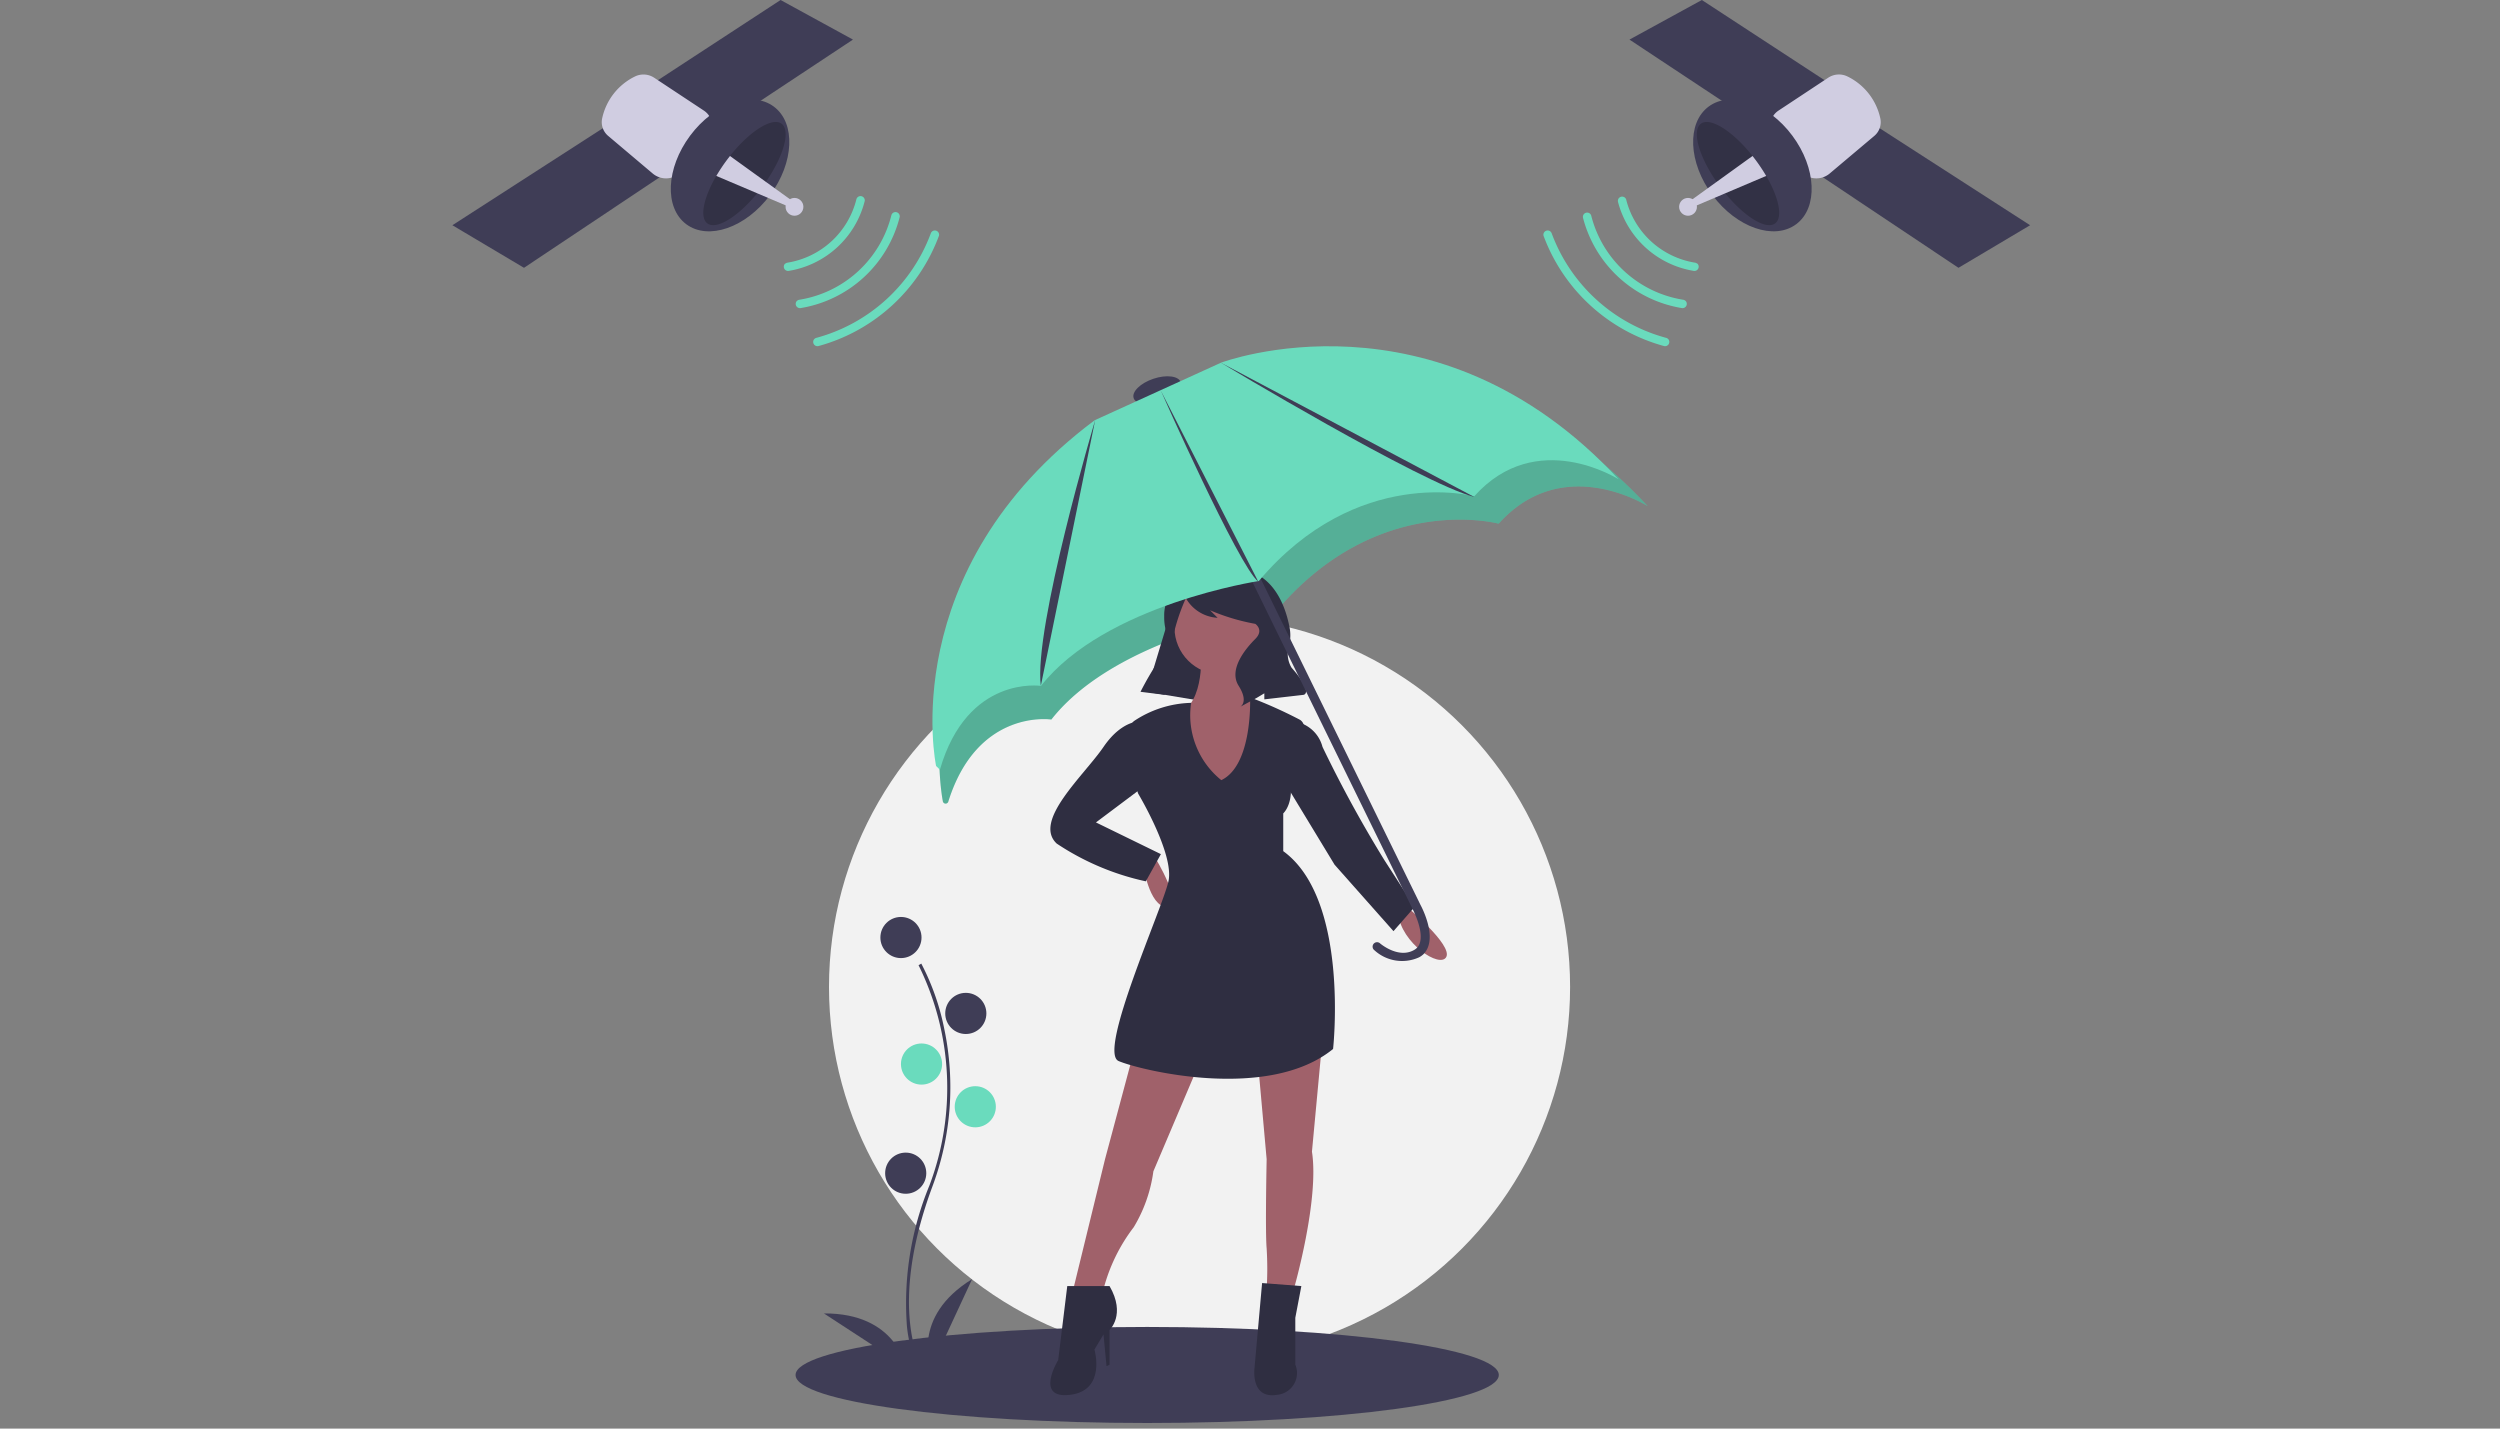 <svg xmlns="http://www.w3.org/2000/svg" width="105" height="60" viewBox="0 0 105 60">
  <rect x="0" y="0" width="105" height="60" fill="#808080" stroke="none"/>
  <g id="Group_789" data-name="Group 789" transform="translate(2153 2648)">
    <rect id="Rectangle_852" data-name="Rectangle 852" width="105" height="60" transform="translate(-2153 -2648)" fill="none"/>
    <g id="privacy" transform="translate(-2134 -2648)">
      <circle id="Ellipse_132" data-name="Ellipse 132" cx="15.563" cy="15.563" r="15.563" transform="translate(15.818 25.889)" fill="#f2f2f2"/>
      <ellipse id="Ellipse_133" data-name="Ellipse 133" cx="14.768" cy="2.017" rx="14.768" ry="2.017" transform="translate(14.414 55.732)" fill="#3f3d56"/>
      <ellipse id="Ellipse_134" data-name="Ellipse 134" cx="1.045" cy="0.507" rx="1.045" ry="0.507" transform="translate(28.452 16.241) rotate(-18.58)" fill="#3f3d56"/>
      <path id="Path_957" data-name="Path 957" d="M430.64,253.03l5.484-2.5s9.291-3.512,17.238,5.06c0,0-3.562-2.286-6.262.734,0,0-5.08-1.374-9.344,3.676,0,0-6.668,1.01-9.445,4.549,0,0-3.1-.476-4.328,3.449a.118.118,0,0,1-.195.048h0a.117.117,0,0,1-.033-.062C423.64,267.378,422.278,259.286,430.64,253.03Z" transform="translate(-403.155 -234.328)" fill="#6adbbd"/>
      <path id="Path_958" data-name="Path 958" d="M430.64,253.03l5.484-2.5s9.291-3.512,17.238,5.06c0,0-3.562-2.286-6.262.734,0,0-5.08-1.374-9.344,3.676,0,0-6.668,1.01-9.445,4.549,0,0-3.1-.476-4.328,3.449a.118.118,0,0,1-.195.048h0a.117.117,0,0,1-.033-.062C423.64,267.378,422.278,259.286,430.64,253.03Z" transform="translate(-403.155 -234.328)" opacity="0.2"/>
      <path id="Path_959" data-name="Path 959" d="M405.524,352.539l2.284.381.761-3.616-1.839-.761Z" transform="translate(-376.368 -323.484)" fill="#2f2e41"/>
      <circle id="Ellipse_135" data-name="Ellipse 135" cx="1.966" cy="1.966" r="1.966" transform="translate(30.329 24.393)" fill="#a0616a"/>
      <path id="Path_960" data-name="Path 960" d="M554.613,416.421s.19,2.41-1.269,2.6,1.269,4.5,1.966,4.44,1.966-4.694,1.966-4.694-1.649-1.142-1.078-2.157Z" transform="translate(-523.174 -388.952)" fill="#a0616a"/>
      <path id="Path_961" data-name="Path 961" d="M542.483,535.338s.254,1.839,1.015,1.839-.507-2.093-.507-2.093Z" transform="translate(-513.486 -499.084)" fill="#a0616a"/>
      <path id="Path_962" data-name="Path 962" d="M691.965,564.2s1.9,1.586,1.649,2.093-1.9-.571-2.03-1.839Z" transform="translate(-651.868 -526.105)" fill="#a0616a"/>
      <path id="Path_963" data-name="Path 963" d="M504.436,648.9l-1.205,4.5-1.332,5.455h1.269a7.3,7.3,0,0,1,1.269-2.6,6.13,6.13,0,0,0,.825-2.347l1.966-4.63Z" transform="translate(-475.82 -604.713)" fill="#a0616a"/>
      <path id="Path_964" data-name="Path 964" d="M609.535,641.78l.381,4.25s-.063,3.045,0,3.742a13.979,13.979,0,0,1,0,1.713h1.142s1.078-3.742.761-5.772l.444-4.757Z" transform="translate(-575.717 -597.343)" fill="#a0616a"/>
      <path id="Path_965" data-name="Path 965" d="M530.394,445.224a3.5,3.5,0,0,1-1.267-3.246,4.511,4.511,0,0,0-2.412.772c-.7.7.19,3.045.19,3.045s1.522,2.537,1.269,3.679-2.981,7.168-2.093,7.548,6.28,1.713,9.007-.507c0,0,.7-6.28-2.093-8.309v-1.586s.507-.444.254-1.586c0,0,1.078-1.966.444-2.347a18.867,18.867,0,0,0-2.091-.938S531.726,444.589,530.394,445.224Z" transform="translate(-498.099 -412.458)" fill="#2f2e41"/>
      <path id="Path_966" data-name="Path 966" d="M492.374,455.632s-.825-.127-1.649,1.078-2.981,3.108-1.966,4.06a10.905,10.905,0,0,0,3.742,1.586l.634-1.142-2.728-1.332,2.284-1.713Z" transform="translate(-463.377 -425.34)" fill="#2f2e41"/>
      <path id="Path_967" data-name="Path 967" d="M622.457,455.682a1.444,1.444,0,0,1,1.269,1.078,52.194,52.194,0,0,0,2.6,4.757l1.269,1.966-.888,1.015-2.474-2.791-2.347-3.869Z" transform="translate(-587.181 -425.39)" fill="#2f2e41"/>
      <path id="Path_968" data-name="Path 968" d="M490.955,785.646h-1.776l-.381,3.108s-1.015,1.649.507,1.459,1.015-1.9,1.015-1.9l.381-.634.127,1.332.127-.063v-1.459S491.653,786.851,490.955,785.646Z" transform="translate(-463.354 -731.631)" fill="#2f2e41"/>
      <path id="Path_969" data-name="Path 969" d="M609.583,784.008l-1.649-.127-.317,3.552s-.19,1.332.951,1.142a.918.918,0,0,0,.761-1.269V785.34Z" transform="translate(-573.926 -729.993)" fill="#2f2e41"/>
      <path id="Path_970" data-name="Path 970" d="M543.126,366.911a1.6,1.6,0,0,0-.971,1.525,2.162,2.162,0,0,0,.064.578,1.693,1.693,0,0,1-.318,1.315,13.007,13.007,0,0,0-.739,1.271l0,.006,1.015.127.216-1.682a8.377,8.377,0,0,1,.665-2.362l.007-.016a1.634,1.634,0,0,0,1.332.825l-.317-.317a8.747,8.747,0,0,0,1.9.571s.381.254,0,.634-1.142,1.269-.7,1.966.063.888.063.888l.7-.381.317-.19v.254l1.649-.19s.444-.063-.507-1.142a1.13,1.13,0,0,1-.141-.78,1.822,1.822,0,0,0,.069-.852C547.218,367.769,546.381,365.405,543.126,366.911Z" transform="translate(-512.258 -342.55)" fill="#2f2e41"/>
      <path id="Path_971" data-name="Path 971" d="M607.792,374.843c.628-.638-.068-1.96-.122-2.061L600.5,358.145a.187.187,0,1,0-.335.164l7.172,14.645,0,0c.007.013.7,1.328.083,1.7-.664.406-1.438-.252-1.446-.258a.187.187,0,1,0-.244.282,1.722,1.722,0,0,0,1.884.294A.905.905,0,0,0,607.792,374.843Z" transform="translate(-567.005 -334.768)" fill="#3f3d56"/>
      <path id="Path_972" data-name="Path 972" d="M426.367,239.736l5.311-2.42s9-3.4,16.7,4.9c0,0-3.45-2.214-6.065.711,0,0-4.92-1.331-9.049,3.56,0,0-6.458.978-9.148,4.405,0,0-3.092-.476-4.246,3.52l-.16-.157S417.948,246.036,426.367,239.736Z" transform="translate(-399.394 -222.084)" fill="#6adbbd"/>
      <path id="Path_973" data-name="Path 973" d="M484.868,279.671s-2.6,8.753-2.284,11.164" transform="translate(-457.869 -262.034)" fill="#3f3d56"/>
      <path id="Path_974" data-name="Path 974" d="M552.922,262.3s3.277,7.4,4.1,8.036" transform="translate(-523.174 -245.907)" fill="#3f3d56"/>
      <path id="Path_975" data-name="Path 975" d="M587.919,246.145s8.436,5.074,10.656,5.645" transform="translate(-555.656 -230.918)" fill="#3f3d56"/>
      <path id="Path_976" data-name="Path 976" d="M404.54,614.206a4.73,4.73,0,0,1-.5-1.871,12.975,12.975,0,0,1,.959-5.759,11.614,11.614,0,0,0-.46-9.244l.115-.067a10.2,10.2,0,0,1,.962,2.727,11.9,11.9,0,0,1-.493,6.63c-1.89,5.085-.485,7.491-.471,7.515Z" transform="translate(-384.96 -556.794)" fill="#3f3d56"/>
      <circle id="Ellipse_136" data-name="Ellipse 136" cx="0.864" cy="0.864" r="0.864" transform="translate(17.976 38.512)" fill="#3f3d56"/>
      <circle id="Ellipse_137" data-name="Ellipse 137" cx="0.864" cy="0.864" r="0.864" transform="translate(20.7 41.7)" fill="#3f3d56"/>
      <circle id="Ellipse_138" data-name="Ellipse 138" cx="0.864" cy="0.864" r="0.864" transform="translate(18.84 43.826)" fill="#6adbbd"/>
      <circle id="Ellipse_139" data-name="Ellipse 139" cx="0.864" cy="0.864" r="0.864" transform="translate(21.098 45.62)" fill="#6adbbd"/>
      <circle id="Ellipse_140" data-name="Ellipse 140" cx="0.864" cy="0.864" r="0.864" transform="translate(18.176 48.41)" fill="#3f3d56"/>
      <path id="Path_977" data-name="Path 977" d="M416.979,785.318s-.864-2.126,1.727-3.72Z" transform="translate(-396.877 -727.875)" fill="#3f3d56"/>
      <path id="Path_978" data-name="Path 978" d="M359.649,803.871s-.393-2.261-3.435-2.241Z" transform="translate(-340.609 -746.466)" fill="#3f3d56"/>
      <path id="Path_979" data-name="Path 979" d="M118.6,0l3.04,1.663-5.89,3.9-2.817-1.859Z" transform="translate(-104.816)" fill="#3f3d56"/>
      <path id="Path_980" data-name="Path 980" d="M6.477,73.493,0,77.669l3.008,1.788,6.475-4.322Z" transform="translate(0 -68.209)" fill="#3f3d56"/>
      <path id="Path_981" data-name="Path 981" d="M227.822,77.953a2.553,2.553,0,0,0-1.374,1.74.754.754,0,0,0,.247.755l1.872,1.581a.868.868,0,0,0,.981.095c.761-.422,1.984-1.308,1.438-2.431a.776.776,0,0,0-.27-.307l-2.087-1.38A.815.815,0,0,0,227.822,77.953Z" transform="translate(-220.153 -74.741)" fill="#d0cde1"/>
      <ellipse id="Ellipse_141" data-name="Ellipse 141" cx="3.08" cy="2.092" rx="3.08" ry="2.092" transform="matrix(0.597, -0.802, 0.802, 0.597, 8.146, 8.169)" fill="#3f3d56"/>
      <path id="Path_982" data-name="Path 982" d="M285.922,109.857c.38.283,1.283-.275,2.094-1.264q.108-.131.213-.272.077-.1.149-.207c.753-1.087,1.05-2.154.661-2.444s-1.339.31-2.17,1.357q-.07.088-.138.179a7.112,7.112,0,0,0-.435.657C285.762,108.782,285.588,109.608,285.922,109.857Z" transform="translate(-275.213 -100.474)" opacity="0.2"/>
      <path id="Path_983" data-name="Path 983" d="M293.339,126.326l1.72.73,1.23.522.182-.246-1.05-.757-1.508-1.087q-.07.088-.138.179A7.112,7.112,0,0,0,293.339,126.326Z" transform="translate(-282.254 -118.937)" fill="#d0cde1"/>
      <circle id="Ellipse_142" data-name="Ellipse 142" cx="0.374" cy="0.374" r="0.374" transform="translate(13.994 8.313)" fill="#d0cde1"/>
      <path id="Path_984" data-name="Path 984" d="M339.782,162.143a.178.178,0,0,1,.085-.043,4.759,4.759,0,0,0,3.873-3.544.179.179,0,1,1,.343.1,5.152,5.152,0,0,1-4.143,3.791.179.179,0,0,1-.157-.308Z" transform="translate(-325.304 -149.509)" fill="#6adbbd"/>
      <path id="Path_985" data-name="Path 985" d="M332.89,151.912a.178.178,0,0,1,.085-.043,3.569,3.569,0,0,0,2.9-2.657.179.179,0,1,1,.343.1,3.947,3.947,0,0,1-3.174,2.9.179.179,0,0,1-.157-.308Z" transform="translate(-318.908 -140.836)" fill="#6adbbd"/>
      <path id="Path_986" data-name="Path 986" d="M349.964,173.416a.178.178,0,0,1,.085-.043,7.106,7.106,0,0,0,4.8-4.39.179.179,0,0,1,.343.1,7.507,7.507,0,0,1-5.068,4.638.179.179,0,0,1-.157-.308Z" transform="translate(-334.754 -159.185)" fill="#6adbbd"/>
      <path id="Path_987" data-name="Path 987" d="M690.67,0l-3.04,1.663,5.89,3.9,2.817-1.859Z" transform="translate(-638.192)" fill="#3f3d56"/>
      <path id="Path_988" data-name="Path 988" d="M792.784,73.493l6.477,4.176-3.008,1.788-6.475-4.322Z" transform="translate(-732.997 -68.209)" fill="#3f3d56"/>
      <path id="Path_989" data-name="Path 989" d="M911.549,77.953a2.553,2.553,0,0,1,1.374,1.74.754.754,0,0,1-.247.755L910.8,82.029a.868.868,0,0,1-.981.095c-.761-.422-1.984-1.308-1.438-2.431a.776.776,0,0,1,.27-.307l2.087-1.38A.815.815,0,0,1,911.549,77.953Z" transform="translate(-852.954 -74.741)" fill="#d0cde1"/>
      <ellipse id="Ellipse_143" data-name="Ellipse 143" cx="2.092" cy="3.08" rx="2.092" ry="3.08" transform="matrix(0.802, -0.597, 0.597, 0.802, 51.084, 5.726)" fill="#3f3d56"/>
      <path id="Path_990" data-name="Path 990" d="M869.422,109.857c-.38.283-1.283-.275-2.094-1.264q-.108-.131-.213-.272-.077-.1-.149-.207c-.753-1.087-1.05-2.154-.661-2.444s1.339.31,2.17,1.357q.07.088.138.179a7.112,7.112,0,0,1,.435.657C869.583,108.782,869.757,109.608,869.422,109.857Z" transform="translate(-813.867 -100.474)" opacity="0.2"/>
      <path id="Path_991" data-name="Path 991" d="M866.231,126.326l-1.72.73-1.23.522-.182-.246,1.05-.757,1.508-1.087q.07.088.138.179a7.125,7.125,0,0,1,.435.657Z" transform="translate(-811.051 -118.937)" fill="#d0cde1"/>
      <circle id="Ellipse_144" data-name="Ellipse 144" cx="0.374" cy="0.374" r="0.374" transform="translate(51.523 8.313)" fill="#d0cde1"/>
      <path id="Path_992" data-name="Path 992" d="M803.855,162.143a.178.178,0,0,0-.085-.043,4.759,4.759,0,0,1-3.873-3.544.179.179,0,0,0-.343.1,5.152,5.152,0,0,0,4.143,3.791.179.179,0,0,0,.157-.308Z" transform="translate(-752.068 -149.509)" fill="#6adbbd"/>
      <path id="Path_993" data-name="Path 993" d="M823.255,151.912a.178.178,0,0,0-.085-.043,3.569,3.569,0,0,1-2.9-2.657.179.179,0,0,0-.343.1,3.947,3.947,0,0,0,3.174,2.9.179.179,0,0,0,.157-.308Z" transform="translate(-770.972 -140.836)" fill="#6adbbd"/>
      <path id="Path_994" data-name="Path 994" d="M781.733,173.416a.178.178,0,0,0-.085-.043,7.106,7.106,0,0,1-4.8-4.39.179.179,0,0,0-.343.1,7.507,7.507,0,0,0,5.068,4.638.179.179,0,0,0,.157-.308Z" transform="translate(-730.678 -159.185)" fill="#6adbbd"/>
    </g>
  </g>
</svg>
